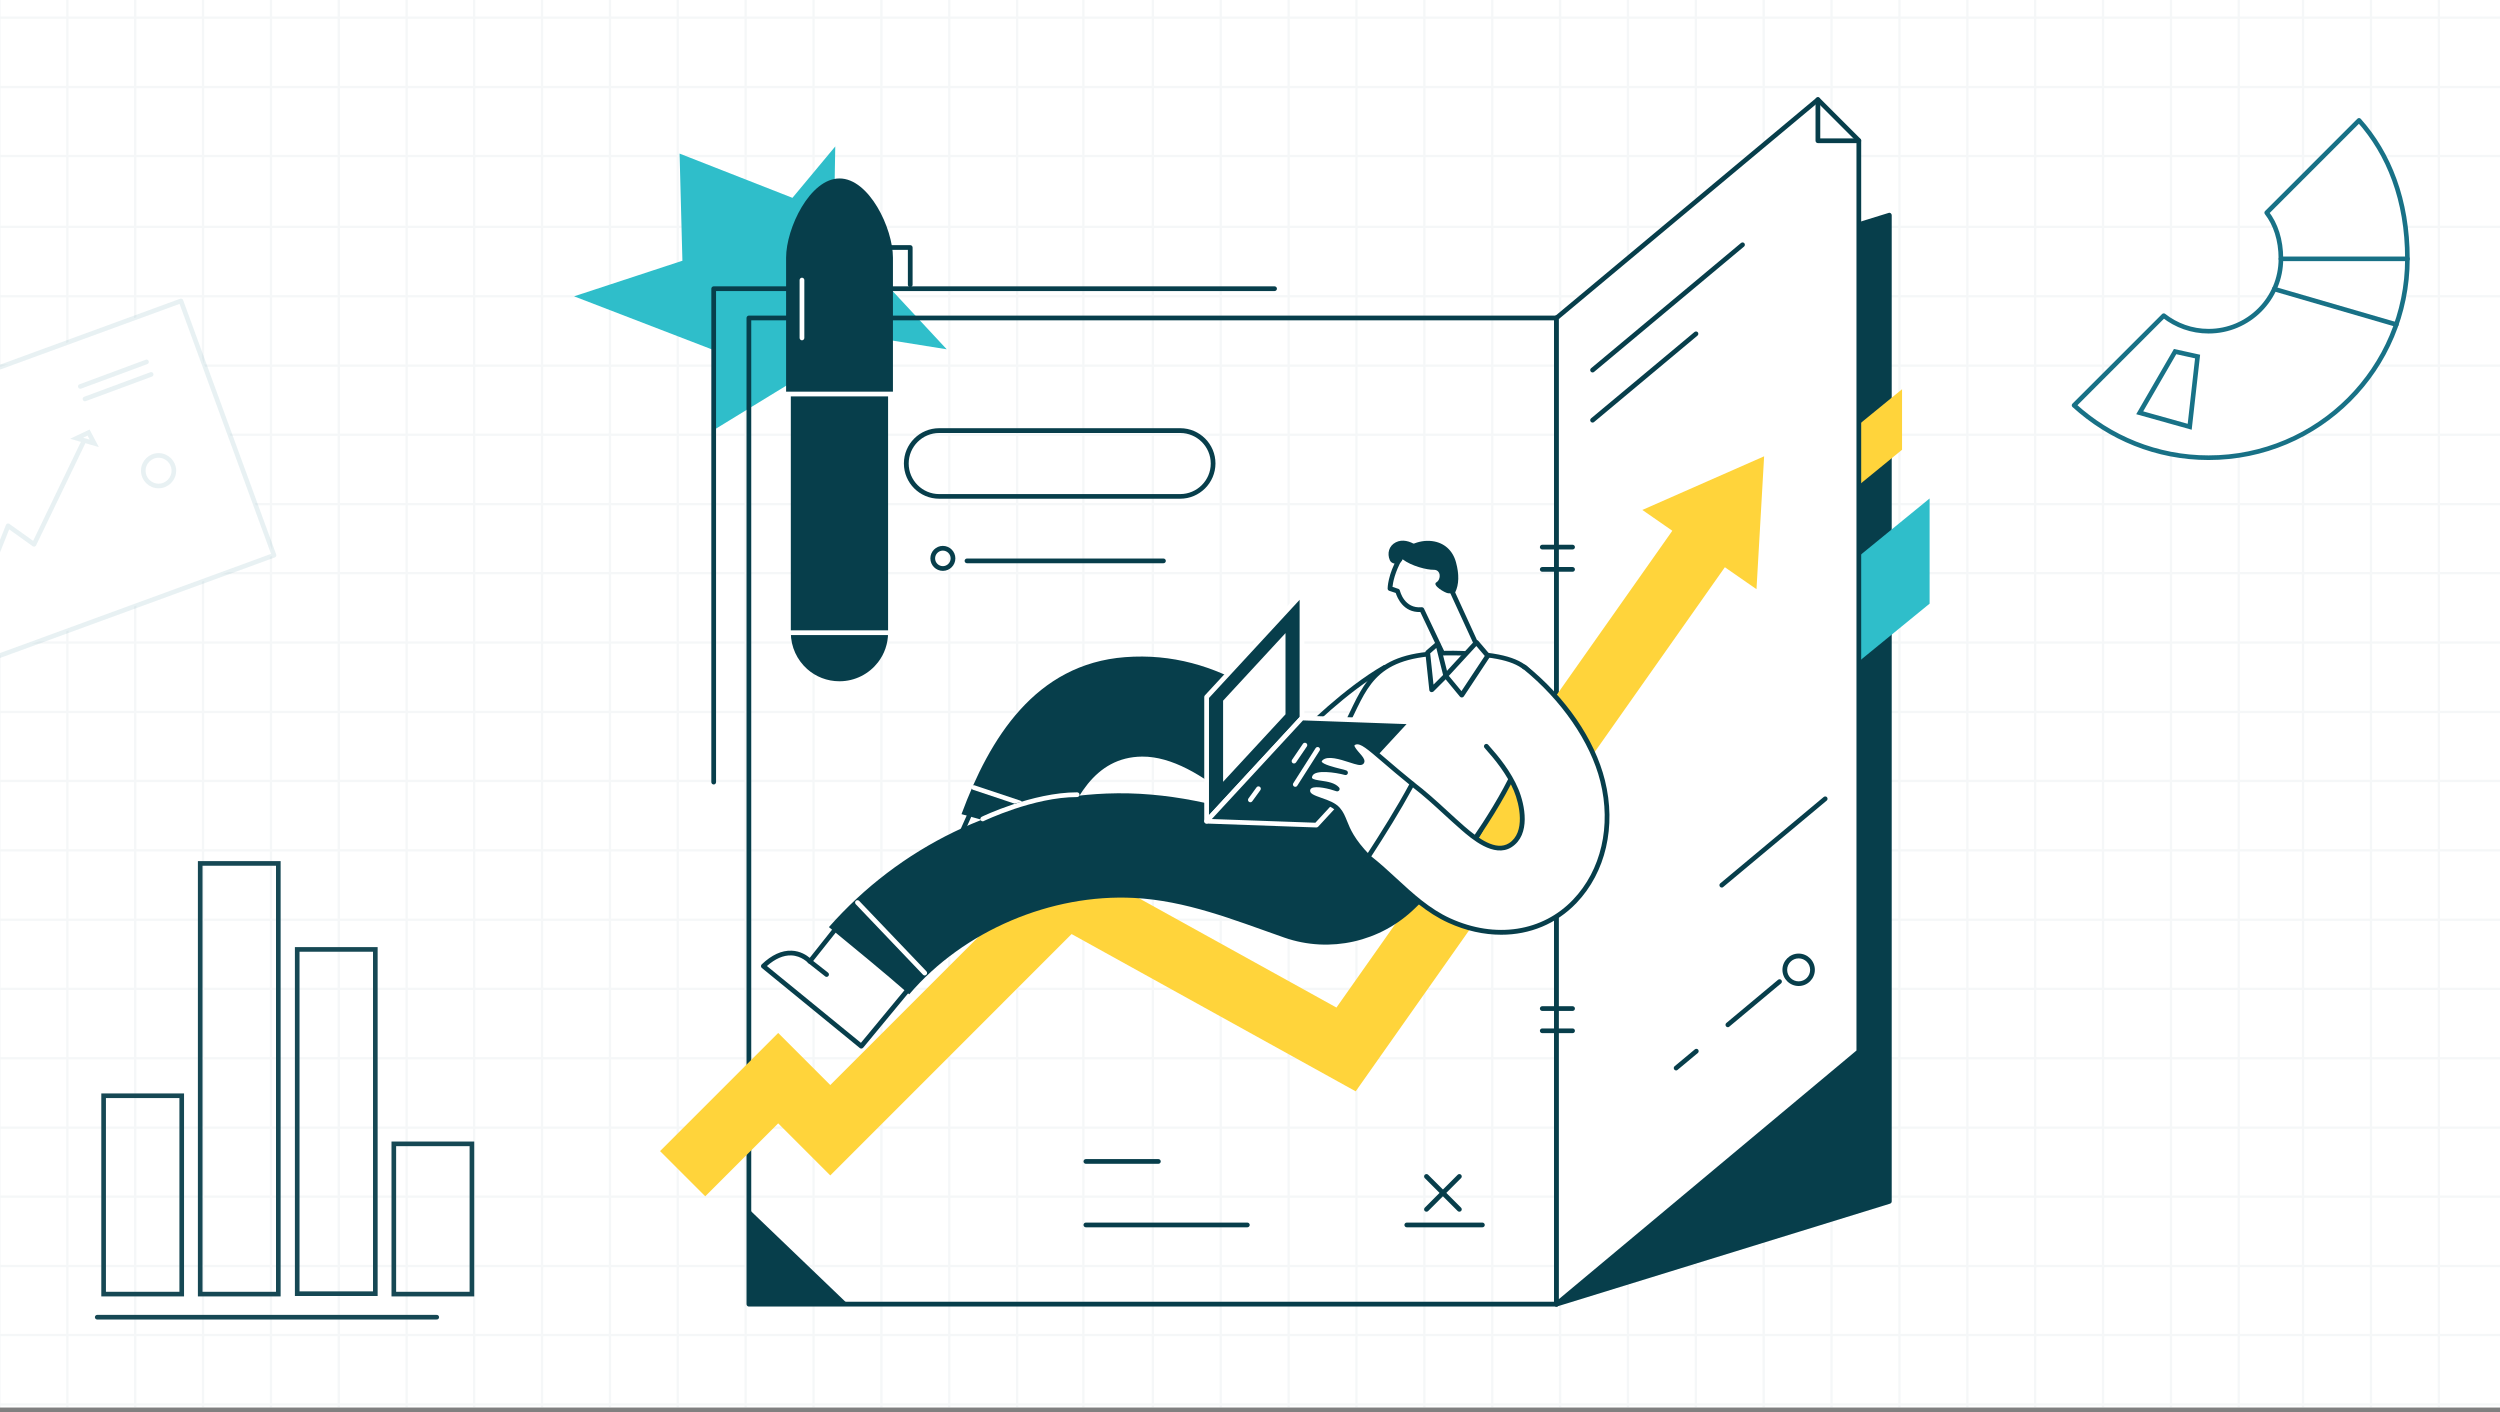 <svg width="540" height="305" viewBox="0 0 540 305" fill="none" xmlns="http://www.w3.org/2000/svg">
<rect x="0" y="0" width="540" height="305" fill="#808080" stroke="none"/>
<g clip-path="url(#clip0)">
<path d="M549.742 0H-5.314V312.845H549.742V0Z" fill="white"/>
<g opacity="0.04">
<path d="M-0.117 0V313" stroke="#073E4B" stroke-width="0.5"/>
<path d="M14.543 0V313" stroke="#073E4B" stroke-width="0.5"/>
<path d="M29.202 0V313" stroke="#073E4B" stroke-width="0.5"/>
<path d="M43.862 0V313" stroke="#073E4B" stroke-width="0.5"/>
<path d="M58.523 0V313" stroke="#073E4B" stroke-width="0.5"/>
<path d="M73.182 0V313" stroke="#073E4B" stroke-width="0.5"/>
<path d="M87.842 0V313" stroke="#073E4B" stroke-width="0.5"/>
<path d="M102.424 0V313" stroke="#073E4B" stroke-width="0.5"/>
<path d="M117.084 0V313" stroke="#073E4B" stroke-width="0.5"/>
<path d="M131.743 0V313" stroke="#073E4B" stroke-width="0.5"/>
<path d="M146.403 0V313" stroke="#073E4B" stroke-width="0.5"/>
<path d="M161.063 0V313" stroke="#073E4B" stroke-width="0.5"/>
<path d="M175.723 0V313" stroke="#073E4B" stroke-width="0.5"/>
<path d="M190.383 0V313" stroke="#073E4B" stroke-width="0.5"/>
<path d="M205.043 0V313" stroke="#073E4B" stroke-width="0.5"/>
<path d="M219.702 0V313" stroke="#073E4B" stroke-width="0.5"/>
<path d="M234 0V313" stroke="#073E4B" stroke-width="0.5"/>
<path d="M249.022 0V313" stroke="#073E4B" stroke-width="0.5"/>
<path d="M263.682 0V313" stroke="#073E4B" stroke-width="0.5"/>
<path d="M278.342 0V313" stroke="#073E4B" stroke-width="0.5"/>
<path d="M293.002 0V313" stroke="#073E4B" stroke-width="0.5"/>
<path d="M307.661 0V313" stroke="#073E4B" stroke-width="0.5"/>
<path d="M322.321 0V313" stroke="#073E4B" stroke-width="0.5"/>
<path d="M336.981 0V313" stroke="#073E4B" stroke-width="0.5"/>
<path d="M351.641 0V313" stroke="#073E4B" stroke-width="0.5"/>
<path d="M366.301 0V313" stroke="#073E4B" stroke-width="0.5"/>
<path d="M380.961 0V313" stroke="#073E4B" stroke-width="0.5"/>
<path d="M439.6 0V313" stroke="#073E4B" stroke-width="0.5"/>
<path d="M395.62 0V313" stroke="#073E4B" stroke-width="0.5"/>
<path d="M454.26 0V313" stroke="#073E4B" stroke-width="0.5"/>
<path d="M410.28 0V313" stroke="#073E4B" stroke-width="0.5"/>
<path d="M468.919 0V313" stroke="#073E4B" stroke-width="0.5"/>
<path d="M424.94 0V313" stroke="#073E4B" stroke-width="0.5"/>
<path d="M483.579 0V313" stroke="#073E4B" stroke-width="0.5"/>
<path d="M497.464 0V313" stroke="#073E4B" stroke-width="0.5"/>
<path d="M512.123 0V313" stroke="#073E4B" stroke-width="0.5"/>
<path d="M526.783 0V313" stroke="#073E4B" stroke-width="0.5"/>
<path d="M550.983 108.89H-5.314" stroke="#073E4B" stroke-width="0.5"/>
<path d="M550.983 93.9H-5.314" stroke="#073E4B" stroke-width="0.5"/>
<path d="M550.983 78.988H-5.314" stroke="#073E4B" stroke-width="0.5"/>
<path d="M550.983 63.998H-5.314" stroke="#073E4B" stroke-width="0.5"/>
<path d="M550.983 49.008H-5.314" stroke="#073E4B" stroke-width="0.5"/>
<path d="M550.983 33.708H-5.314" stroke="#073E4B" stroke-width="0.5"/>
<path d="M550.983 18.796H-5.314" stroke="#073E4B" stroke-width="0.5"/>
<path d="M550.983 3.806H-5.314" stroke="#073E4B" stroke-width="0.5"/>
<path d="M550.983 123.802H-5.314" stroke="#073E4B" stroke-width="0.5"/>
<path d="M550.983 138.792H-5.314" stroke="#073E4B" stroke-width="0.5"/>
<path d="M550.983 153.782H-5.314" stroke="#073E4B" stroke-width="0.5"/>
<path d="M550.983 168.694H-5.314" stroke="#073E4B" stroke-width="0.5"/>
<path d="M550.983 183.684H-5.314" stroke="#073E4B" stroke-width="0.5"/>
<path d="M550.983 198.673H-5.314" stroke="#073E4B" stroke-width="0.5"/>
<path d="M550.983 213.586H-5.314" stroke="#073E4B" stroke-width="0.5"/>
<path d="M550.983 228.575H-5.314" stroke="#073E4B" stroke-width="0.5"/>
<path d="M550.983 243.565H-5.314" stroke="#073E4B" stroke-width="0.5"/>
<path d="M550.983 258.477H-5.314" stroke="#073E4B" stroke-width="0.5"/>
<path d="M550.983 273.467H-5.314" stroke="#073E4B" stroke-width="0.5"/>
<path d="M550.983 288.379H-5.314" stroke="#073E4B" stroke-width="0.5"/>
<path d="M550.983 303.369H-5.314" stroke="#073E4B" stroke-width="0.5"/>
</g>
<path d="M39.085 65L-29 89.911L-8.899 144.848L59.185 119.937L39.085 65Z" fill="white" stroke="#187186" stroke-opacity="0.1" stroke-miterlimit="10" stroke-linecap="round" stroke-linejoin="round"/>
<path d="M17.351 83.473L31.651 78.173" stroke="#187186" stroke-opacity="0.1" stroke-miterlimit="10" stroke-linecap="round" stroke-linejoin="round"/>
<path d="M18.351 86.173L32.651 80.873" stroke="#187186" stroke-opacity="0.1" stroke-miterlimit="10" stroke-linecap="round" stroke-linejoin="round"/>
<path d="M34.251 104.973C36.074 104.973 37.551 103.495 37.551 101.673C37.551 99.85 36.074 98.373 34.251 98.373C32.429 98.373 30.951 99.85 30.951 101.673C30.951 103.495 32.429 104.973 34.251 104.973Z" fill="white" stroke="#187186" stroke-opacity="0.1" stroke-miterlimit="10" stroke-linecap="round" stroke-linejoin="round"/>
<path d="M-5.249 131.173L1.751 113.573L7.351 117.573L18.351 94.773" fill="white"/>
<path d="M-5.249 131.173L1.751 113.573L7.351 117.573L18.351 94.773" stroke="#187186" stroke-opacity="0.1" stroke-miterlimit="10" stroke-linecap="round" stroke-linejoin="round"/>
<path d="M15.151 94.773L19.351 92.773L21.351 96.573L15.151 94.773Z" fill="white"/>
<path d="M19.133 93.431L20.361 95.765L16.553 94.659L19.133 93.431Z" stroke="#187186" stroke-opacity="0.1"/>
<path d="M171.168 42.733L146.789 33.175L147.401 56.318L124 64.008L154.506 75.754L154.565 92.637L187.201 72.675L204.49 75.448L180.111 49.212L180.417 31.628L171.168 42.733Z" fill="#2FBECA"/>
<path d="M408.407 46.061C408.276 45.959 408.101 45.929 407.955 45.988L336.058 68.182C335.839 68.255 335.693 68.445 335.693 68.678V281.706C335.693 281.867 335.766 282.027 335.898 282.115C335.985 282.173 336.087 282.217 336.204 282.217C336.248 282.217 336.306 282.202 336.35 282.188L408.246 259.993C408.465 259.92 408.611 259.731 408.611 259.497V46.484C408.611 46.324 408.538 46.163 408.407 46.061Z" fill="#073E4B"/>
<path d="M416.796 130.387L401.142 143.169V120.45L416.796 107.667V130.387Z" fill="#2FBECA"/>
<path d="M410.843 97.147L401.842 104.502V91.427L410.843 84.073V97.147Z" fill="#FFD43B"/>
<path d="M336.204 282.217H161.759C161.481 282.217 161.248 281.983 161.248 281.706V68.678C161.248 68.401 161.481 68.167 161.759 68.167H336.204C336.482 68.167 336.715 68.401 336.715 68.678V281.706C336.715 281.983 336.482 282.217 336.204 282.217ZM162.269 281.181H335.694V69.189H162.269V281.181Z" fill="#073E4B"/>
<path d="M392.665 21.517L336.204 68.678V281.706L401.506 227.161V30.36C398.559 27.412 395.612 24.465 392.665 21.517Z" fill="white"/>
<path d="M336.204 282.217C336.131 282.217 336.058 282.202 335.985 282.173C335.81 282.085 335.693 281.91 335.693 281.706V68.678C335.693 68.532 335.766 68.386 335.883 68.284L392.344 21.123C392.548 20.948 392.84 20.962 393.03 21.152L401.871 29.995C401.973 30.097 402.017 30.213 402.017 30.359V227.161C402.017 227.307 401.944 227.453 401.827 227.555L336.525 282.1C336.437 282.173 336.321 282.217 336.204 282.217ZM336.715 68.911V280.611L400.996 226.913V30.564L392.636 22.203L336.715 68.911Z" fill="#073E4B"/>
<path d="M343.994 80.454C343.848 80.454 343.702 80.395 343.6 80.264C343.425 80.045 343.454 79.724 343.659 79.549L376.062 52.481C376.281 52.306 376.602 52.32 376.777 52.539C376.952 52.758 376.923 53.079 376.718 53.254L344.315 80.337C344.228 80.41 344.111 80.454 343.994 80.454Z" fill="#073E4B"/>
<path d="M343.994 91.28C343.848 91.28 343.702 91.222 343.6 91.09C343.425 90.871 343.454 90.55 343.659 90.375L366.01 71.712C366.229 71.537 366.55 71.566 366.725 71.77C366.9 71.989 366.871 72.31 366.666 72.486L344.315 91.163C344.228 91.236 344.111 91.28 343.994 91.28Z" fill="#073E4B"/>
<path d="M371.904 191.717C371.758 191.717 371.613 191.659 371.51 191.527C371.335 191.308 371.365 190.987 371.569 190.812L393.92 172.149C394.139 171.974 394.46 171.989 394.635 172.207C394.81 172.426 394.781 172.747 394.576 172.922L372.225 191.586C372.138 191.688 372.021 191.717 371.904 191.717Z" fill="#073E4B"/>
<path d="M373.217 221.879C373.071 221.879 372.925 221.821 372.823 221.689C372.648 221.47 372.677 221.149 372.881 220.974L384.057 211.635C384.276 211.46 384.597 211.475 384.772 211.694C384.947 211.913 384.918 212.234 384.713 212.409L373.538 221.748C373.45 221.85 373.334 221.879 373.217 221.879Z" fill="#073E4B"/>
<path d="M362.042 231.218C361.896 231.218 361.75 231.16 361.648 231.028C361.473 230.809 361.502 230.488 361.707 230.313L366.083 226.665C366.302 226.49 366.623 226.505 366.798 226.724C366.973 226.942 366.944 227.263 366.74 227.439L362.363 231.087C362.275 231.174 362.159 231.218 362.042 231.218Z" fill="#073E4B"/>
<path d="M254.912 107.725H202.857C198.655 107.725 195.241 104.311 195.241 100.108C195.241 95.906 198.655 92.492 202.857 92.492H254.926C259.128 92.492 262.542 95.906 262.542 100.108C262.528 104.311 259.114 107.725 254.912 107.725ZM202.857 93.528C199.224 93.528 196.277 96.49 196.277 100.123C196.277 103.756 199.239 106.719 202.857 106.719H254.926C258.559 106.719 261.521 103.756 261.521 100.123C261.521 96.49 258.559 93.528 254.926 93.528H202.857Z" fill="#073E4B"/>
<path d="M251.308 121.661H208.867C208.59 121.661 208.356 121.428 208.356 121.151C208.356 120.873 208.59 120.64 208.867 120.64H251.308C251.585 120.64 251.818 120.873 251.818 121.151C251.818 121.428 251.599 121.661 251.308 121.661Z" fill="#073E4B"/>
<path d="M250.214 251.383H234.545C234.268 251.383 234.034 251.149 234.034 250.872C234.034 250.595 234.268 250.361 234.545 250.361H250.214C250.491 250.361 250.724 250.595 250.724 250.872C250.724 251.149 250.491 251.383 250.214 251.383Z" fill="#073E4B"/>
<path d="M269.428 265.1H234.545C234.268 265.1 234.034 264.866 234.034 264.589C234.034 264.312 234.268 264.078 234.545 264.078H269.428C269.705 264.078 269.939 264.312 269.939 264.589C269.939 264.866 269.705 265.1 269.428 265.1Z" fill="#073E4B"/>
<path d="M320.199 265.1H303.859C303.582 265.1 303.349 264.866 303.349 264.589C303.349 264.312 303.582 264.078 303.859 264.078H320.199C320.477 264.078 320.71 264.312 320.71 264.589C320.71 264.866 320.491 265.1 320.199 265.1Z" fill="#073E4B"/>
<path d="M174.947 207.651L178.565 210.497L174.947 207.651Z" fill="white"/>
<path d="M203.659 123.31C202.171 123.31 200.96 122.099 200.96 120.61C200.96 119.122 202.171 117.911 203.659 117.911C205.147 117.911 206.358 119.122 206.358 120.61C206.358 122.099 205.147 123.31 203.659 123.31ZM203.659 118.932C202.74 118.932 201.981 119.691 201.981 120.61C201.981 121.53 202.74 122.288 203.659 122.288C204.578 122.288 205.337 121.53 205.337 120.61C205.337 119.691 204.578 118.932 203.659 118.932Z" fill="#073E4B"/>
<path d="M154.157 169.449C153.88 169.449 153.646 169.216 153.646 168.938V62.359C153.646 62.082 153.88 61.848 154.157 61.848H275.308C275.585 61.848 275.818 62.082 275.818 62.359C275.818 62.636 275.585 62.87 275.308 62.87H154.668V168.938C154.668 169.216 154.449 169.449 154.157 169.449Z" fill="#073E4B"/>
<path d="M161.919 261.335L183.278 281.822L161.759 281.706L161.919 261.335Z" fill="#073E4B"/>
<path d="M315.224 261.73C315.093 261.73 314.962 261.686 314.86 261.584L307.755 254.478C307.55 254.274 307.55 253.953 307.755 253.748C307.959 253.544 308.28 253.544 308.484 253.748L315.589 260.855C315.793 261.059 315.793 261.38 315.589 261.584C315.487 261.686 315.356 261.73 315.224 261.73Z" fill="#073E4B"/>
<path d="M308.119 261.73C307.988 261.73 307.857 261.686 307.755 261.584C307.55 261.38 307.55 261.059 307.755 260.855L314.86 253.748C315.064 253.544 315.385 253.544 315.589 253.748C315.793 253.953 315.793 254.274 315.589 254.478L308.484 261.584C308.382 261.686 308.251 261.73 308.119 261.73Z" fill="#073E4B"/>
<path d="M339.676 118.684H333.125C332.848 118.684 332.614 118.45 332.614 118.173C332.614 117.896 332.848 117.662 333.125 117.662H339.676C339.953 117.662 340.186 117.896 340.186 118.173C340.186 118.45 339.967 118.684 339.676 118.684Z" fill="#073E4B"/>
<path d="M339.676 123.5H333.125C332.848 123.5 332.614 123.266 332.614 122.989C332.614 122.712 332.848 122.478 333.125 122.478H339.676C339.953 122.478 340.186 122.712 340.186 122.989C340.186 123.266 339.967 123.5 339.676 123.5Z" fill="#073E4B"/>
<path d="M339.676 218.362H333.125C332.848 218.362 332.614 218.128 332.614 217.851C332.614 217.574 332.848 217.34 333.125 217.34H339.676C339.953 217.34 340.186 217.574 340.186 217.851C340.186 218.128 339.967 218.362 339.676 218.362Z" fill="#073E4B"/>
<path d="M339.676 223.163H333.125C332.848 223.163 332.614 222.93 332.614 222.652C332.614 222.375 332.848 222.142 333.125 222.142H339.676C339.953 222.142 340.186 222.375 340.186 222.652C340.186 222.93 339.967 223.163 339.676 223.163Z" fill="#073E4B"/>
<path d="M388.507 212.482C390.159 212.482 391.498 211.143 391.498 209.491C391.498 207.838 390.159 206.499 388.507 206.499C386.856 206.499 385.517 207.838 385.517 209.491C385.517 211.143 386.856 212.482 388.507 212.482Z" fill="white"/>
<path d="M388.507 212.977C386.582 212.977 385.006 211.401 385.006 209.475C385.006 207.549 386.582 205.973 388.507 205.973C390.433 205.973 392.009 207.549 392.009 209.475C392.009 211.401 390.448 212.977 388.507 212.977ZM388.507 207.009C387.151 207.009 386.027 208.118 386.027 209.49C386.027 210.861 387.136 211.97 388.507 211.97C389.879 211.97 390.988 210.861 390.988 209.49C390.988 208.118 389.879 207.009 388.507 207.009Z" fill="#073E4B"/>
<path d="M401.506 30.914H392.665C392.388 30.914 392.154 30.68 392.154 30.403V21.516C392.154 21.239 392.388 21.006 392.665 21.006C392.942 21.006 393.176 21.239 393.176 21.516V29.892H401.506C401.783 29.892 402.017 30.126 402.017 30.403C402.017 30.68 401.798 30.914 401.506 30.914Z" fill="#073E4B"/>
<path d="M363.689 111.14L288.671 217.632L229.058 184.64L179.338 234.369L168.089 223.119L142.572 248.64L152.333 258.402L168.089 242.643L179.338 253.893L231.466 201.756L292.829 235.727L375.405 118.495C371.509 116.043 367.57 113.65 363.689 111.14Z" fill="#FFD43B"/>
<path d="M381.051 98.562L379.402 127.265L354.746 110.148L381.051 98.562Z" fill="#FFD43B"/>
<path d="M170.817 79.17V136.648C170.817 139.77 172.189 142.587 174.348 144.513C176.201 146.162 178.637 147.154 181.322 147.154C184.707 147.154 187.727 145.549 189.652 143.053C191.024 141.273 191.826 139.055 191.826 136.648V79.17H170.817Z" fill="#073E4B"/>
<path d="M192.876 84.89V55.662C192.876 49.285 187.712 38.546 181.336 38.546C174.961 38.546 169.796 49.285 169.796 55.662V84.89H192.876Z" fill="#073E4B"/>
<path d="M192.876 85.619H169.533C169.256 85.619 169.022 85.386 169.022 85.108C169.022 84.831 169.256 84.598 169.533 84.598H192.876C193.153 84.598 193.387 84.831 193.387 85.108C193.387 85.386 193.153 85.619 192.876 85.619Z" fill="white"/>
<path d="M196.611 62.024C196.334 62.024 196.1 61.791 196.1 61.514V53.97H185.231C184.954 53.97 184.721 53.736 184.721 53.459C184.721 53.182 184.954 52.948 185.231 52.948H196.611C196.888 52.948 197.122 53.182 197.122 53.459V61.499C197.122 61.791 196.888 62.024 196.611 62.024Z" fill="#073E4B"/>
<path d="M191.84 137.172H170.831C170.554 137.172 170.32 136.939 170.32 136.662C170.32 136.384 170.554 136.151 170.831 136.151H191.84C192.117 136.151 192.35 136.384 192.35 136.662C192.35 136.939 192.117 137.172 191.84 137.172Z" fill="white"/>
<path d="M173.224 73.508C172.947 73.508 172.714 73.275 172.714 72.998V60.492C172.714 60.215 172.947 59.982 173.224 59.982C173.502 59.982 173.735 60.215 173.735 60.492V72.998C173.735 73.275 173.502 73.508 173.224 73.508Z" fill="white"/>
<path d="M210.297 174.105C210.297 174.105 206.431 182.364 202.812 191.659L209.261 193.469L223.967 175.141L210.297 174.105Z" fill="white"/>
<path d="M209.261 193.964C209.217 193.964 209.174 193.964 209.13 193.95L202.681 192.14C202.535 192.097 202.433 192.009 202.36 191.878C202.302 191.746 202.287 191.6 202.346 191.469C205.92 182.262 209.801 173.973 209.845 173.886C209.932 173.696 210.136 173.579 210.341 173.594L224.026 174.63C224.215 174.645 224.376 174.761 224.463 174.936C224.536 175.112 224.507 175.316 224.39 175.462L209.684 193.789C209.568 193.906 209.422 193.964 209.261 193.964ZM203.498 191.309L209.086 192.87L222.975 175.564L210.618 174.63C209.888 176.206 206.606 183.371 203.498 191.309Z" fill="#073E4B"/>
<path d="M181.906 198.882L174.932 207.652C174.932 207.652 170.803 203.011 164.865 208.688L186.02 225.979L198.406 211.008L181.906 198.882Z" fill="white"/>
<path d="M186.034 226.491C185.918 226.491 185.801 226.447 185.713 226.374L164.559 209.082C164.442 208.995 164.384 208.849 164.369 208.703C164.369 208.557 164.427 208.411 164.53 208.309C166.674 206.266 168.834 205.259 170.993 205.347C172.889 205.42 174.246 206.339 174.903 206.894L181.526 198.547C181.701 198.328 182.008 198.284 182.227 198.459L198.742 210.585C198.859 210.673 198.931 210.79 198.946 210.936C198.961 211.082 198.917 211.213 198.829 211.33L186.443 226.301C186.326 226.432 186.18 226.491 186.034 226.491ZM165.653 208.659L185.961 225.25L197.677 211.096L181.993 199.583L175.326 207.973C175.238 208.09 175.092 208.163 174.946 208.163C174.815 208.178 174.655 208.105 174.553 207.988C174.538 207.973 173.152 206.456 170.92 206.368C169.198 206.31 167.448 207.083 165.653 208.659Z" fill="#073E4B"/>
<path d="M316.07 184.422C320.607 181.256 323.131 175.011 319.863 169.933C316.77 165.132 310.482 163.118 305.376 166.139C299.627 169.539 294.011 173.128 288.51 176.893C286.935 177.973 285.622 179.432 284.688 181.096C281.93 180.089 279.217 179.067 276.532 178.133C264.277 173.843 252.037 170.881 238.994 171.406C215.84 172.34 194.292 182.978 179.046 200.255C184.867 205.056 190.717 209.812 196.393 214.774C208.21 200.941 227.147 193.046 244.917 193.951C256.122 194.52 266.349 198.635 276.824 202.312C277.028 202.385 277.233 202.458 277.437 202.531C287.27 205.946 298.183 203.45 305.638 196.184C309.169 192.74 312.67 189.267 316.391 185.925C315.515 185.517 314.903 185.473 314.304 185.575C314.611 185.415 314.917 185.225 315.209 185.021C315.501 184.816 315.793 184.627 316.07 184.422Z" fill="#073E4B"/>
<path d="M297.132 166.065C294.885 166.065 293.018 166.649 291.515 167.612C279.114 152.918 263.372 140.383 243.006 141.945C223.645 143.433 213.754 159.44 207.685 175.856C214.687 177.783 221.676 179.738 228.65 181.781C231.801 172.953 236.309 163.512 246.697 163.424C259.36 163.322 274.096 179.738 281.405 188.697C285.942 194.257 291.194 191.893 294.039 186.815C294.973 187.078 296.009 187.238 297.132 187.238C310.759 187.238 310.788 166.065 297.132 166.065Z" fill="#073E4B"/>
<path d="M212.281 177.402C212.091 177.402 211.902 177.3 211.814 177.111C211.683 176.862 211.8 176.556 212.048 176.425C212.15 176.366 223.019 171.142 232.663 171.142C232.94 171.142 233.173 171.376 233.173 171.653C233.173 171.93 232.94 172.164 232.663 172.164C223.252 172.164 212.602 177.3 212.485 177.344C212.442 177.388 212.354 177.402 212.281 177.402Z" fill="white"/>
<path d="M199.735 210.701C199.603 210.701 199.472 210.643 199.37 210.541L184.839 195.307C184.649 195.103 184.649 194.782 184.853 194.577C185.058 194.388 185.379 194.388 185.583 194.592L200.114 209.811C200.303 210.016 200.303 210.337 200.099 210.541C199.997 210.643 199.866 210.701 199.735 210.701Z" fill="white"/>
<path d="M219.56 173.463C219.954 173.39 220.348 173.317 220.728 173.244C220.669 173.099 220.567 172.982 220.407 172.938L210.486 169.626C210.223 169.538 209.931 169.684 209.844 169.947C209.756 170.209 209.902 170.501 210.165 170.589L219.166 173.595C219.298 173.536 219.429 173.493 219.56 173.463Z" fill="white"/>
<path d="M178.55 211.008C178.433 211.008 178.331 210.979 178.229 210.891L174.611 208.046C174.392 207.871 174.348 207.55 174.523 207.331C174.698 207.112 175.019 207.068 175.238 207.244L178.856 210.089C179.075 210.264 179.119 210.585 178.944 210.804C178.856 210.935 178.71 211.008 178.55 211.008Z" fill="#073E4B"/>
<path d="M314.012 121.604C313.881 121.107 313.75 120.48 313.589 119.823C312.116 118.773 310.54 117.839 308.965 116.949C307.885 116.993 306.82 117.255 305.813 117.708C304.515 116.905 302.939 116.409 301.495 117.138C300.007 117.883 299.569 119.546 300.211 121.02C300.546 121.779 301.655 121.954 302.312 121.574C302.647 121.385 302.852 121.107 302.954 120.801C304.879 122.275 308.22 123.107 309.694 123.077C311.255 123.048 311.343 125.135 310.248 125.791C309.271 126.39 312.101 128.068 312.772 128.141C313.064 128.17 313.356 128.155 313.648 128.126C314.596 126.565 314.786 124.449 314.012 121.604Z" fill="#073E4B"/>
<path d="M314.903 148.584C314.859 148.584 314.815 148.584 314.771 148.569C314.625 148.526 314.494 148.424 314.436 148.292L306.791 132.197C303.1 132.329 301.801 129.089 301.48 128.082L300.08 127.615C299.875 127.542 299.729 127.353 299.729 127.134C299.729 127.017 299.744 124.201 301.976 120.261C303.275 117.97 306.441 116.511 309.329 116.876C311.912 117.197 313.794 118.86 314.494 121.458C315.209 124.07 315.151 126.258 314.319 127.966L321.409 143.448C321.512 143.667 321.439 143.929 321.249 144.075L315.194 148.496C315.121 148.555 315.005 148.584 314.903 148.584ZM307.112 131.161C307.301 131.161 307.491 131.278 307.579 131.453L315.107 147.3L320.315 143.491L313.283 128.17C313.21 128.024 313.225 127.849 313.298 127.703C314.115 126.215 314.188 124.201 313.517 121.735C312.7 118.758 310.467 118.058 309.213 117.897C306.703 117.591 303.99 118.816 302.881 120.772C301.232 123.676 300.867 125.923 300.78 126.769L302.049 127.192C302.224 127.251 302.341 127.396 302.385 127.572C302.414 127.732 303.348 131.511 307.053 131.161C307.083 131.161 307.097 131.161 307.112 131.161Z" fill="#073E4B"/>
<path d="M281.638 158.609C281.507 158.609 281.375 158.565 281.288 158.463C281.084 158.259 281.084 157.938 281.273 157.734C281.361 157.646 290.144 148.687 298.854 143.696C299.102 143.55 299.408 143.638 299.554 143.886C299.7 144.134 299.612 144.44 299.364 144.586C290.771 149.504 282.09 158.346 282.003 158.449C281.915 158.565 281.769 158.609 281.638 158.609Z" fill="#073E4B"/>
<path d="M317.426 141.172C294.594 139.947 295.44 148.833 289.152 159.617C285.709 165.512 283.258 169.247 283.258 169.247L313.779 187.75C313.779 187.75 324.415 174.515 329.142 162.083C335.109 146.338 331.972 141.96 317.426 141.172Z" fill="white"/>
<path d="M313.779 188.262C313.692 188.262 313.59 188.232 313.517 188.189L282.996 169.686C282.879 169.613 282.791 169.496 282.762 169.365C282.733 169.234 282.762 169.088 282.835 168.971C282.864 168.927 285.33 165.192 288.715 159.37C289.838 157.458 290.713 155.62 291.56 153.839C295.513 145.609 298.387 139.656 317.456 140.677C325.188 141.086 329.317 142.531 331.243 145.493C333.344 148.703 332.848 153.723 329.609 162.273C324.911 174.647 314.275 187.955 314.173 188.087C314.071 188.189 313.925 188.262 313.779 188.262ZM283.973 169.073L313.648 187.065C315.355 184.891 324.429 172.984 328.646 161.879C331.724 153.781 332.249 148.893 330.382 146.033C328.646 143.377 324.765 142.078 317.397 141.67C298.986 140.677 296.272 146.368 292.493 154.248C291.633 156.043 290.743 157.896 289.605 159.851C286.862 164.564 284.732 167.921 283.973 169.073Z" fill="#073E4B"/>
<path d="M310.54 139.042L308.381 140.925L309.242 148.994L312.276 145.959L310.54 139.042Z" fill="white"/>
<path d="M309.242 149.505C309.183 149.505 309.125 149.49 309.067 149.476C308.877 149.403 308.746 149.242 308.731 149.053L307.87 140.983C307.856 140.823 307.914 140.648 308.045 140.546L310.205 138.678C310.336 138.561 310.526 138.532 310.701 138.576C310.876 138.634 311.007 138.765 311.051 138.941L312.787 145.857C312.831 146.032 312.772 146.222 312.656 146.339L309.621 149.374C309.504 149.447 309.373 149.505 309.242 149.505ZM308.921 141.129L309.636 147.871L311.707 145.799L310.248 139.962L308.921 141.129Z" fill="#073E4B"/>
<path d="M318.9 138.75L312.276 145.959L315.734 150.147L321.351 141.639L318.9 138.75Z" fill="white"/>
<path d="M315.734 150.657C315.588 150.657 315.442 150.584 315.34 150.468L311.882 146.28C311.722 146.075 311.722 145.798 311.897 145.608L318.535 138.4C318.637 138.298 318.739 138.225 318.929 138.24C319.075 138.24 319.221 138.312 319.308 138.415L321.759 141.304C321.905 141.479 321.92 141.727 321.803 141.917L316.186 150.424C316.099 150.555 315.953 150.643 315.792 150.657C315.748 150.657 315.734 150.657 315.734 150.657ZM312.947 145.988L315.676 149.286L320.709 141.683L318.885 139.538L312.947 145.988Z" fill="#073E4B"/>
<path d="M281.23 155.08L260.63 177.377V150.557L281.23 128.26V155.08Z" fill="#073E4B"/>
<path d="M260.63 177.886C260.571 177.886 260.498 177.872 260.44 177.857C260.25 177.784 260.119 177.594 260.119 177.375V150.555C260.119 150.424 260.163 150.307 260.25 150.205L280.851 127.909C280.997 127.748 281.215 127.704 281.42 127.777C281.609 127.85 281.741 128.04 281.741 128.259V155.079C281.741 155.21 281.697 155.327 281.609 155.429L261.009 177.726C260.907 177.828 260.761 177.886 260.63 177.886ZM261.14 150.76V176.062L280.719 154.875V129.558L261.14 150.76Z" fill="white"/>
<path d="M277.67 154.292L264.189 168.869V151.344L277.67 136.752V154.292Z" fill="white"/>
<path d="M281.23 155.08L260.63 177.377L284.338 178.223L304.938 155.927L281.23 155.08Z" fill="#073E4B"/>
<path d="M284.338 178.733H284.324L260.616 177.886C260.411 177.886 260.236 177.755 260.163 177.565C260.09 177.376 260.12 177.171 260.266 177.025L280.866 154.729C280.968 154.627 281.128 154.554 281.26 154.568L304.968 155.415C305.172 155.415 305.347 155.546 305.42 155.736C305.493 155.925 305.464 156.13 305.318 156.276L284.717 178.572C284.615 178.674 284.484 178.733 284.338 178.733ZM261.754 176.909L284.119 177.711L303.815 156.407L281.449 155.604L261.754 176.909Z" fill="white"/>
<path d="M270.084 173.291C269.982 173.291 269.88 173.261 269.778 173.189C269.544 173.028 269.5 172.707 269.661 172.474L271.412 170.066C271.572 169.832 271.893 169.789 272.126 169.949C272.36 170.11 272.404 170.431 272.243 170.664L270.492 173.072C270.39 173.218 270.244 173.291 270.084 173.291Z" fill="white"/>
<path d="M279.509 164.915C279.407 164.915 279.305 164.886 279.217 164.827C278.984 164.667 278.925 164.346 279.086 164.112L281.435 160.654C281.595 160.421 281.916 160.362 282.15 160.523C282.383 160.683 282.441 161.004 282.281 161.238L279.932 164.696C279.83 164.842 279.669 164.915 279.509 164.915Z" fill="white"/>
<path d="M279.785 169.95C279.683 169.95 279.596 169.92 279.508 169.877C279.275 169.731 279.202 169.41 279.348 169.176L284.177 161.588C284.323 161.355 284.644 161.282 284.877 161.428C285.111 161.574 285.183 161.895 285.038 162.128L280.208 169.716C280.121 169.862 279.96 169.95 279.785 169.95Z" fill="white"/>
<path d="M305.011 169.335C296.738 162.652 294.462 159.748 292.653 160.39C290.611 161.12 294.214 163.528 294.185 164.461C294.141 165.877 287.591 161.733 285.315 163.863C283.462 165.585 289.371 166.446 290.625 166.927C290.625 166.927 283.885 165.133 282.966 167.482C282.047 169.831 287.08 168.533 288.816 170.473C288.816 170.473 282.878 168.357 282.47 170.605C282.061 172.852 287.051 172.647 288.991 174.88C290.932 177.127 290.056 179.535 295.484 185.109L305.011 169.335Z" fill="white"/>
<path d="M295.484 185.635C295.353 185.635 295.221 185.576 295.119 185.474C291.589 181.855 290.64 179.477 289.955 177.726C289.561 176.748 289.254 175.96 288.612 175.216C287.839 174.311 286.409 173.815 285.155 173.377C283.448 172.779 281.668 172.166 281.974 170.503C282.062 170.036 282.324 169.657 282.762 169.408C282.893 169.335 283.039 169.263 283.214 169.219C282.922 169.073 282.674 168.883 282.529 168.62C282.31 168.256 282.31 167.803 282.514 167.293C282.908 166.286 284.06 165.892 285.388 165.79C284.921 165.512 284.615 165.177 284.513 164.783C284.44 164.476 284.454 163.995 284.994 163.484C286.555 162.025 289.546 163.003 291.734 163.703C292.362 163.907 293.164 164.17 293.602 164.228C293.441 163.98 293.106 163.601 292.872 163.338C292.128 162.477 291.355 161.602 291.574 160.77C291.676 160.361 291.997 160.07 292.508 159.88C294.054 159.325 295.601 160.668 299.365 163.893C300.926 165.235 302.866 166.899 305.361 168.912C305.58 169.087 305.609 169.408 305.434 169.627C305.259 169.846 304.938 169.875 304.719 169.7C302.21 167.672 300.269 166.009 298.694 164.651C295.353 161.791 293.85 160.478 292.843 160.828C292.668 160.887 292.566 160.96 292.566 161.003C292.493 161.31 293.237 162.171 293.646 162.638C294.258 163.338 294.74 163.893 294.725 164.447C294.711 164.71 294.594 164.929 294.39 165.075C293.879 165.439 293.062 165.191 291.413 164.651C289.458 164.024 286.803 163.163 285.68 164.199C285.534 164.33 285.476 164.447 285.49 164.491C285.651 165.104 288.393 165.775 289.429 166.038C290.042 166.184 290.524 166.3 290.815 166.417C291.063 166.519 291.209 166.797 291.122 167.059C291.034 167.322 290.772 167.468 290.509 167.395C288.452 166.84 284.031 166.184 283.462 167.628C283.404 167.774 283.346 167.964 283.418 168.066C283.594 168.372 284.6 168.518 285.403 168.635C286.774 168.839 288.321 169.073 289.225 170.08C289.386 170.255 289.4 170.517 289.269 170.707C289.138 170.897 288.89 170.984 288.671 170.911C287.11 170.357 284.265 169.686 283.287 170.255C283.127 170.357 283.039 170.474 282.995 170.649C282.864 171.378 283.696 171.743 285.505 172.371C286.891 172.852 288.452 173.392 289.415 174.501C290.173 175.377 290.524 176.267 290.947 177.303C291.647 179.054 292.508 181.228 295.892 184.715C296.097 184.92 296.082 185.241 295.878 185.445C295.747 185.576 295.615 185.635 295.484 185.635Z" fill="#073E4B"/>
<path d="M321.029 161.221C323.583 164.081 325.99 167.145 327.463 170.662C328.893 174.077 330.031 180.147 326.194 182.584C322.882 184.685 318.403 181.022 315.967 178.907C312.276 175.696 308.891 172.253 305.01 169.334C302.092 174.748 298.824 179.943 295.483 185.108C301.378 189.632 306.061 195.687 313.034 198.854C322.27 203.042 332.847 202.327 340.112 194.695C346.751 187.735 348.399 177.812 346.123 168.678C343.731 159.091 336.888 150.16 329.345 144.076L321.029 161.221Z" fill="white"/>
<path d="M324.269 201.904C320.548 201.904 316.653 201.058 312.845 199.321C308.206 197.22 304.515 193.82 300.969 190.537C299.116 188.83 297.205 187.064 295.192 185.518C294.988 185.357 294.929 185.051 295.075 184.832C298.241 179.929 301.597 174.632 304.587 169.087C304.66 168.956 304.777 168.868 304.923 168.824C305.069 168.795 305.229 168.824 305.346 168.912C307.899 170.838 310.292 173.012 312.582 175.128C313.793 176.237 315.048 177.39 316.317 178.499C319.337 181.125 323.145 183.898 325.932 182.132C329.565 179.827 328.222 173.727 327.011 170.838C325.48 167.19 322.941 164.097 320.665 161.543C320.475 161.339 320.49 161.003 320.709 160.813C320.913 160.624 321.249 160.638 321.438 160.857C323.773 163.469 326.37 166.65 327.96 170.429C329.39 173.829 330.703 180.308 326.486 182.993C322.708 185.401 317.762 181.096 315.661 179.272C314.377 178.163 313.122 176.996 311.897 175.887C309.752 173.917 307.549 171.889 305.2 170.094C302.341 175.332 299.204 180.337 296.199 184.978C298.11 186.481 299.919 188.144 301.67 189.764C305.171 192.989 308.789 196.33 313.283 198.373C323.029 202.794 333.183 201.248 339.777 194.331C345.861 187.954 348.064 178.411 345.671 168.795C343.541 160.23 337.224 151.139 328.966 144.47C328.748 144.295 328.718 143.974 328.893 143.755C329.069 143.536 329.39 143.507 329.608 143.682C338.158 150.584 344.446 159.646 346.663 168.547C349.144 178.499 346.853 188.407 340.521 195.046C336.188 199.57 330.44 201.904 324.269 201.904Z" fill="#073E4B"/>
<path d="M22.381 279.525V236.682H39.253V279.525H22.381Z" stroke="#164854"/>
<path d="M43.245 279.526V186.5H60.117V279.526H43.245Z" stroke="#164854"/>
<path d="M64.198 279.436V205.075H81.07V279.436H64.198Z" stroke="#164854"/>
<path d="M85.064 279.526V247.071H101.935V279.526H85.064Z" stroke="#164854"/>
<path d="M21 284.516H94.336" stroke="#164854" stroke-miterlimit="10" stroke-linecap="round" stroke-linejoin="round"/>
<path d="M520 55.912C520 79.593 500.826 98.863 477.049 98.863C465.832 98.863 455.67 94.549 448 87.55L467.366 68.184C470.051 70.293 473.406 71.539 477.049 71.539C485.678 71.539 492.676 64.541 492.676 55.912C492.676 51.79 491.526 48.434 489.609 45.941L509.55 26C515.973 33.19 520 43.161 520 55.912Z" fill="white" stroke="#187186" stroke-miterlimit="10" stroke-linecap="round" stroke-linejoin="round"/>
<path d="M491.238 62.431L517.603 70.101" stroke="#187186" stroke-miterlimit="10" stroke-linecap="round" stroke-linejoin="round"/>
<path d="M492.676 55.911H519.999" stroke="#187186" stroke-miterlimit="10" stroke-linecap="round" stroke-linejoin="round"/>
<path d="M472.975 92.183L462.177 89.16L469.821 75.941L474.68 77.012L472.975 92.183Z" fill="white" stroke="#187186"/>
</g>
<defs>
<clipPath id="clip0">
<rect width="540" height="304.027" fill="white"/>
</clipPath>
</defs>
</svg>
